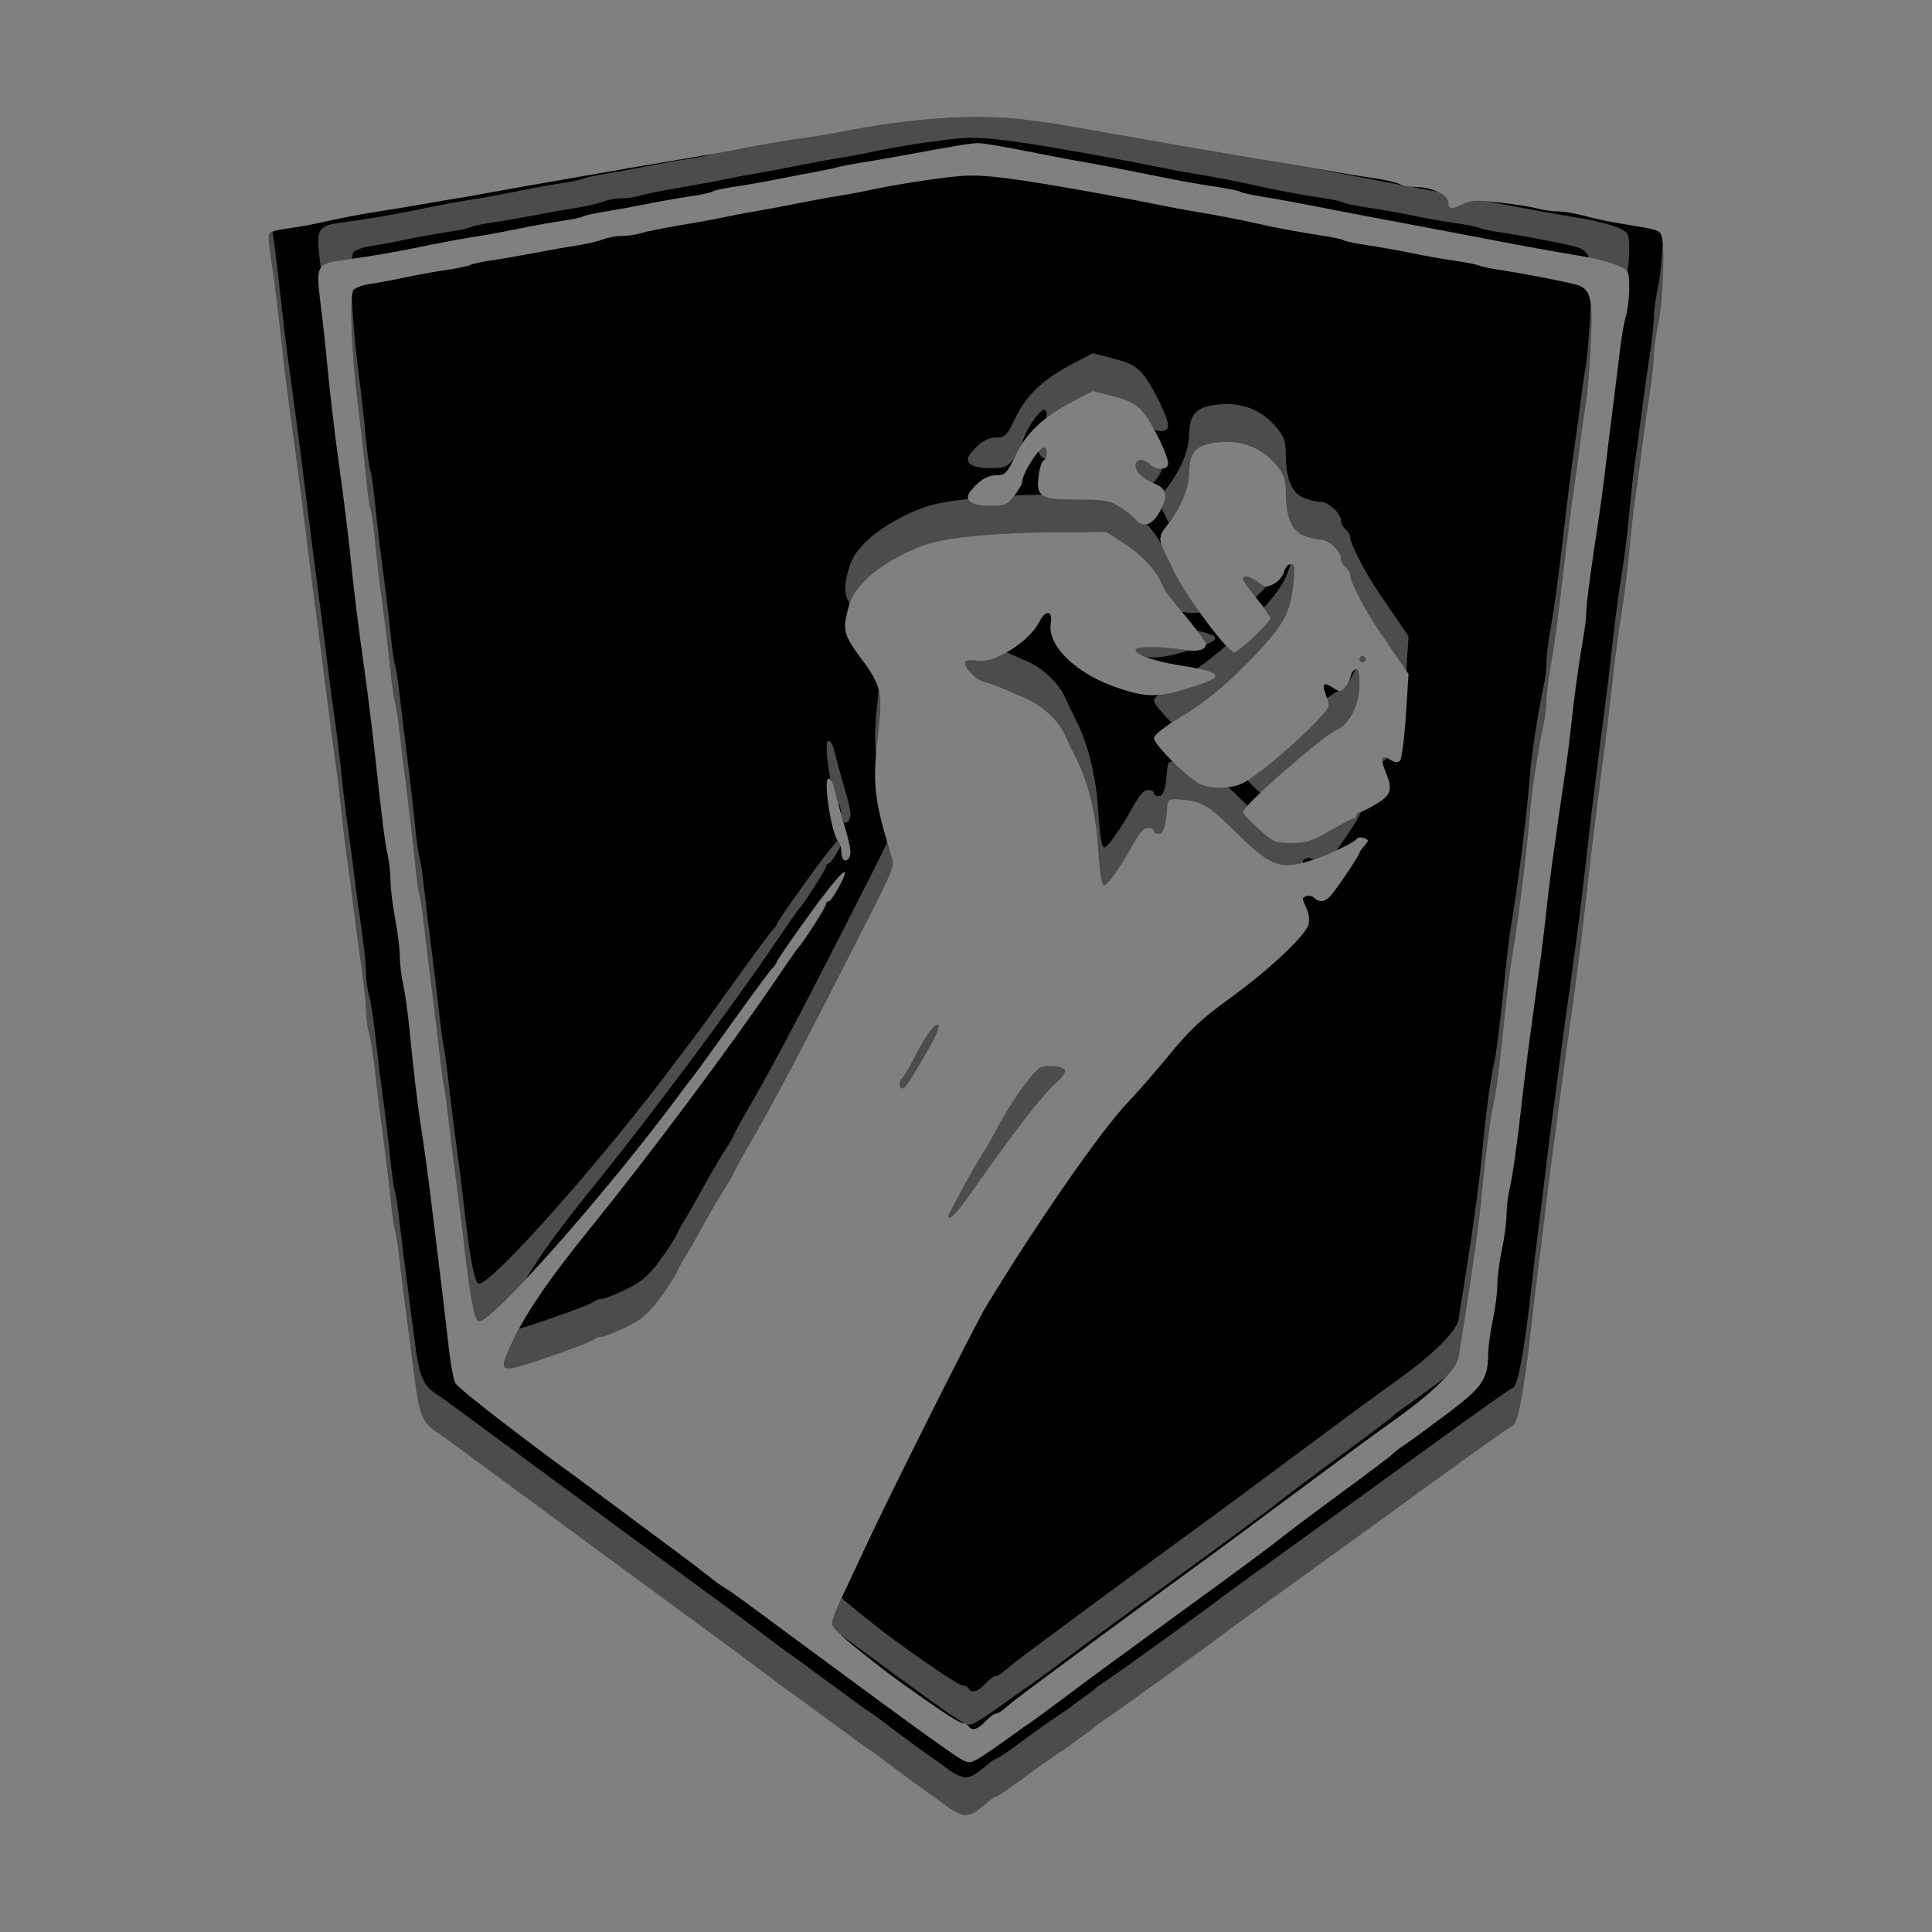 <?xml version="1.0" encoding="UTF-8" standalone="no"?>
<!-- Created with Inkscape (http://www.inkscape.org/) -->

<svg
   xmlns:dc="http://purl.org/dc/elements/1.1/"
   xmlns:cc="http://creativecommons.org/ns#"
   xmlns:rdf="http://www.w3.org/1999/02/22-rdf-syntax-ns#"
   xmlns:svg="http://www.w3.org/2000/svg"
   xmlns="http://www.w3.org/2000/svg"
   xmlns:sodipodi="http://sodipodi.sourceforge.net/DTD/sodipodi-0.dtd"
   xmlns:inkscape="http://www.inkscape.org/namespaces/inkscape"
   width="512"
   height="512"
   viewBox="0 0 512 512"
   id="svg2"
   version="1.1"
   inkscape:version="0.91 r13725"
   sodipodi:docname="steam_icon_222880.svg">
  <rect x="0" y="0" width="512" height="512" fill="#808080" stroke="none"/>
  <defs
     id="defs4" />
  <sodipodi:namedview
     id="base"
     pagecolor="#ffffff"
     bordercolor="#666666"
     borderopacity="1.0"
     inkscape:pageopacity="0.0"
     inkscape:pageshadow="2"
     inkscape:zoom="3.4414062"
     inkscape:cx="328.41596"
     inkscape:cy="319.89255"
     inkscape:document-units="px"
     inkscape:current-layer="layer1"
     showgrid="false"
     units="px"
     inkscape:window-width="3840"
     inkscape:window-height="2036"
     inkscape:window-x="0"
     inkscape:window-y="64"
     inkscape:window-maximized="1" />
  <g
     inkscape:label="Capa 1"
     inkscape:groupmode="layer"
     id="layer1"
     transform="translate(0,-540.362)">
    <path
       style="fill:#000000"
       d="m 251.654,1019.534 c -5.516,-4.071 -6.733,-4.727 -12.87,-9.328 l -7.574,-5.677 -1.633,-1.042 -2.583,-1.855 -4.867,-3.603 -4.469,-3.223 -4.875,-3.63 -4.875,-3.477 -4.16,-3.127 -8.532,-6.366 -33.623,-24.697 -35.196,-25.909 c -4.217,-3.104 -9.005,-6.688 -10.759,-7.805 -3.535,-2.252 -4.546,-4.7 -5.702,-13.813 -0.368,-2.905 -1.253,-9.669 -1.965,-15.032 -0.712,-5.363 -1.645,-12.858 -2.073,-16.657 -0.428,-3.799 -0.985,-7.455 -1.239,-8.125 -0.254,-0.67 -0.792,-4.51 -1.197,-8.532 -0.405,-4.022 -1.287,-11.335 -1.959,-16.251 -0.672,-4.916 -1.591,-12.363 -2.04,-16.549 -0.45,-4.186 -1.187,-8.94 -1.638,-10.563 -0.451,-1.623 -0.821,-4.414 -0.822,-6.202 -8.6e-4,-1.788 -0.537,-6.907 -1.192,-11.376 -0.654,-4.469 -1.563,-11.233 -2.019,-15.032 -0.456,-3.799 -1.226,-9.649 -1.71,-13.001 -0.484,-3.352 -1.191,-9.202 -1.57,-13.001 -0.38,-3.799 -1.086,-9.649 -1.569,-13.001 -0.484,-3.352 -1.264,-9.202 -1.734,-13.001 -0.93,-7.511 -2.598,-20.482 -4.441,-34.533 -0.645,-4.916 -1.564,-12.229 -2.043,-16.251 -0.816,-6.855 -1.954,-15.509 -4.061,-30.877 -0.85,-6.199 -1.585,-12.373 -3.193,-26.814 -0.398,-3.575 -1.145,-9.143 -1.659,-12.372 -0.515,-3.23 -0.734,-6.198 -0.488,-6.596 0.246,-0.398 2.367,-0.979 4.713,-1.29 2.346,-0.311 5.736,-0.891 7.534,-1.288 7.027,-1.553 12.41,-2.591 17.082,-3.292 2.681,-0.402 8.166,-1.311 12.188,-2.019 4.022,-0.708 8.41,-1.453 9.751,-1.656 1.341,-0.203 5.18,-0.884 8.532,-1.513 3.352,-0.629 9.568,-1.734 13.813,-2.455 4.246,-0.721 9.547,-1.644 11.782,-2.051 4.246,-0.773 13.34,-2.328 26.408,-4.515 4.246,-0.711 9.365,-1.614 11.376,-2.007 7.755,-1.517 13.593,-2.524 18.282,-3.155 2.681,-0.361 6.886,-1.054 9.344,-1.54 19.353,-3.829 36.461,-4.987 49.523,-3.351 6.903,0.865 8.732,1.158 21.981,3.522 3.799,0.678 8.186,1.447 9.751,1.71 1.564,0.263 5.769,0.993 9.344,1.623 11.671,2.056 21.852,3.778 26.408,4.465 2.458,0.371 7.76,1.274 11.782,2.007 4.022,0.733 9.827,1.689 12.899,2.125 3.072,0.436 6.248,1.147 7.056,1.579 0.809,0.433 2.729,0.787 4.268,0.787 4.149,0 8.684,2.127 8.684,4.074 0,1.924 0.919,2.021 4.012,0.422 1.894,-0.979 3.594,-1.048 9.507,-0.381 3.96,0.446 8.48,1.164 10.045,1.594 1.564,0.431 4.092,0.785 5.616,0.787 1.525,0.003 4.633,0.528 6.907,1.167 2.274,0.639 6.694,1.578 9.822,2.086 9.563,1.553 10.004,1.682 10.559,3.098 0.951,2.428 0.431,17.224 -0.816,23.201 -0.665,3.189 -1.204,7.077 -1.197,8.641 0.007,1.564 -0.529,6.318 -1.191,10.563 -0.662,4.246 -1.608,11.01 -2.102,15.032 -0.494,4.022 -1.239,9.541 -1.656,12.265 -0.416,2.724 -1.112,8.939 -1.547,13.813 -0.434,4.874 -1.366,12.335 -2.069,16.581 -0.704,4.246 -1.817,12.655 -2.474,18.688 -0.657,6.033 -1.501,13.163 -1.874,15.845 -0.642,4.605 -1.646,12.526 -3.348,26.408 -0.411,3.352 -1.324,11.213 -2.03,17.47 -1.24,10.994 -2.277,18.957 -4.815,36.971 -0.661,4.692 -1.599,11.64 -2.084,15.438 -0.485,3.799 -1.255,9.537 -1.711,12.751 -0.457,3.214 -1.175,8.882 -1.598,12.594 -0.422,3.712 -1.33,11.138 -2.017,16.5 -0.687,5.363 -1.568,12.676 -1.957,16.251 -1.808,16.595 -3.647,26.408 -4.95,26.408 -0.321,0 -10.226,7.015 -22.012,15.589 -11.786,8.574 -28.924,20.989 -38.086,27.588 -9.161,6.599 -17.04,12.327 -17.508,12.728 -1.471,1.26 -27.469,19.999 -30.026,21.643 -1.341,0.862 -2.85,1.957 -3.354,2.433 -0.504,0.477 -1.737,1.415 -2.74,2.085 -1.003,0.67 -2.252,1.585 -2.775,2.031 -0.523,0.447 -1.524,1.178 -2.224,1.625 -2.533,1.616 -6.081,4.111 -11.818,8.312 -3.216,2.355 -6.065,4.282 -6.332,4.282 -0.266,0 -0.925,0.372 -1.465,0.828 -4.037,3.405 -5.091,4.048 -6.636,4.048 -0.962,0 -2.864,-0.823 -4.226,-1.828 z m 7.293,-12.926 c 0.976,-0.518 4.354,-2.803 7.506,-5.078 3.152,-2.275 6.303,-4.503 7.001,-4.95 0.698,-0.447 4.152,-2.985 7.675,-5.64 3.523,-2.655 8.234,-6.158 10.469,-7.784 2.235,-1.626 7.536,-5.502 11.782,-8.614 4.246,-3.112 13.204,-9.645 19.907,-14.519 6.703,-4.874 13.834,-10.189 15.845,-11.811 2.011,-1.623 9.324,-7.109 16.251,-12.191 6.927,-5.083 13.103,-9.741 13.724,-10.352 0.621,-0.611 2.072,-1.725 3.224,-2.476 1.152,-0.751 6.097,-4.367 10.989,-8.034 9.572,-7.177 11.012,-9.269 11.067,-16.083 0.015,-1.788 0.568,-5.81 1.231,-8.938 0.663,-3.128 1.205,-7.333 1.205,-9.345 0,-2.011 0.542,-6.216 1.205,-9.345 0.663,-3.128 1.211,-7.29 1.219,-9.25 0.008,-1.959 0.354,-4.884 0.77,-6.5 0.73,-2.837 2.118,-12.696 3.332,-23.658 0.617,-5.575 2.003,-16.367 3.235,-25.189 1.733,-12.415 2.635,-19.469 3.222,-25.189 0.344,-3.352 1.06,-9.202 1.593,-13.001 0.532,-3.799 1.302,-9.283 1.709,-12.188 0.408,-2.905 1.158,-8.024 1.668,-11.376 0.51,-3.352 1.21,-8.836 1.557,-12.188 0.732,-7.075 2.123,-17.153 3.259,-23.613 0.437,-2.485 0.795,-5.543 0.795,-6.796 0,-2.112 1.251,-11.512 3.361,-25.251 0.48,-3.128 1.189,-8.43 1.574,-11.782 0.385,-3.352 1.284,-10.665 1.998,-16.251 0.713,-5.586 1.616,-12.899 2.006,-16.251 0.39,-3.352 1.098,-7.371 1.573,-8.933 0.475,-1.561 0.864,-4.885 0.864,-7.386 0,-4.163 -0.189,-4.636 -2.234,-5.603 -2.249,-1.063 -6.656,-2.224 -11.172,-2.942 -4.686,-0.746 -16.301,-2.843 -22.345,-4.035 -3.352,-0.661 -7.922,-1.537 -10.157,-1.947 -2.234,-0.41 -7.171,-1.337 -10.969,-2.06 -3.799,-0.723 -9.649,-1.831 -13.001,-2.463 -3.352,-0.631 -7.191,-1.365 -8.532,-1.63 -7.816,-1.546 -15.199,-2.912 -19.269,-3.565 -2.554,-0.41 -4.998,-0.964 -5.433,-1.233 -0.434,-0.268 -3.281,-0.85 -6.326,-1.292 -3.045,-0.442 -8.096,-1.315 -11.225,-1.94 -15.813,-3.156 -19.83,-3.935 -23.564,-4.566 -2.234,-0.378 -6.988,-1.269 -10.563,-1.98 -11.096,-2.207 -16.188,-3.088 -17.876,-3.093 -1.632,-0.004 -6.623,0.812 -18.688,3.057 -3.575,0.665 -8.877,1.588 -11.782,2.051 -2.905,0.463 -5.886,1.029 -6.625,1.259 -0.739,0.23 -3.298,0.773 -5.688,1.206 -2.389,0.433 -7.087,1.338 -10.439,2.011 -3.352,0.672 -8.351,1.545 -11.11,1.939 -2.759,0.394 -5.438,0.977 -5.953,1.296 -0.516,0.319 -3.195,0.902 -5.953,1.296 -2.759,0.394 -7.758,1.27 -11.11,1.947 -3.352,0.677 -8.422,1.599 -11.266,2.051 -2.845,0.451 -5.532,1.043 -5.972,1.315 -0.44,0.272 -2.866,0.784 -5.391,1.138 -2.525,0.354 -7.516,1.252 -11.091,1.997 -3.575,0.744 -8.329,1.633 -10.563,1.973 -4.707,0.718 -12.986,2.257 -18.369,3.414 -4.194,0.902 -11.973,2.198 -18.414,3.068 -6.589,0.891 -6.992,1.633 -5.826,10.733 0.538,4.198 1.249,10.557 1.58,14.133 0.752,8.115 2.246,21.087 3.228,28.033 1.292,9.14 2.701,20.493 3.327,26.814 0.68,6.867 2.065,18.114 3.201,26.001 0.929,6.45 2.484,18.871 3.256,26.001 1.789,16.534 2.57,22.704 3.269,25.81 0.428,1.906 0.779,5.073 0.779,7.038 0,1.965 0.548,6.439 1.219,9.942 0.67,3.503 1.228,8.014 1.239,10.025 0.011,2.011 0.401,5.302 0.866,7.313 0.466,2.011 1.175,6.947 1.576,10.969 1.228,12.308 2.337,21.704 3.163,26.814 0.781,4.83 2.037,14.211 3.372,25.189 0.381,3.128 1.27,10.441 1.976,16.251 0.706,5.81 1.633,13.671 2.06,17.47 0.427,3.799 1.159,7.821 1.626,8.938 0.706,1.687 23.375,18.668 28.561,22.444 l 3.347,2.438 31.03,23.085 6.45,5.016 2.176,1.458 1.675,1.064 c 2.178,1.383 46.221,34.281 57.139,41.791 5.514,3.792 5.551,3.804 7.976,2.519 z m -2.288,-8.809 c -0.276,-0.447 -0.998,-0.812 -1.604,-0.812 -1.551,0 -18.415,-12.172 -21.147,-14.328 l -4.239,-3.345 c -5.436,-4.29 -9.168,-7.384 -9.168,-8.827 0,-0.749 1.28,-4.051 2.844,-7.338 1.564,-3.287 4.153,-8.81 5.753,-12.273 6.231,-13.488 29.249,-59.39 32.291,-64.394 13.508,-22.221 30.528,-46.722 37.484,-53.96 2.538,-2.64 7.582,-8.431 11.21,-12.868 5.175,-6.329 8.533,-9.464 15.588,-14.554 10.578,-7.631 20.362,-16.808 21.114,-19.805 0.32,-1.274 0.05,-3.092 -0.674,-4.544 -1.073,-2.15 -1.07,-2.473 0.024,-2.893 0.677,-0.26 1.646,-0.059 2.152,0.448 1.452,1.452 3.075,1.086 4.775,-1.075 2.311,-2.938 7.196,-10.282 7.196,-10.819 0,-0.255 0.598,-1.125 1.329,-1.933 1.233,-1.363 1.227,-1.508 -0.082,-2.011 -0.776,-0.298 -1.649,-0.209 -1.939,0.197 -0.937,1.313 -10.128,5.392 -14.372,6.378 -6.532,1.518 -9.021,0.367 -17.702,-8.184 -7.584,-7.471 -9.047,-8.288 -15.581,-8.699 -2.237,-0.141 -2.456,0.081 -2.657,2.69 -0.365,4.738 -0.971,6.5 -2.234,6.5 -0.662,0 -1.203,-0.366 -1.203,-0.813 0,-0.447 -0.643,-0.813 -1.43,-0.813 -1.327,0 -2.349,1.164 -4.637,5.282 -3.154,5.678 -6.439,10.187 -7.23,9.925 -0.574,-0.19 -1.134,-3.863 -1.479,-9.698 -0.537,-9.075 -2.731,-17.954 -5.981,-24.197 -0.582,-1.117 -1.865,-3.801 -2.853,-5.964 -1.763,-3.862 -6.063,-7.822 -10.518,-9.687 -1.117,-0.468 -3.494,-1.504 -5.282,-2.303 -1.788,-0.799 -4.261,-1.697 -5.498,-1.997 -2.447,-0.594 -5.737,-4.151 -4.977,-5.381 0.26,-0.421 1.508,-0.537 2.774,-0.259 4.426,0.972 13.869,-4.804 16.652,-10.187 1.748,-3.381 3.672,-3.219 3.107,0.262 -0.988,6.091 6.891,13.58 18.195,17.296 7.648,2.514 10.854,2.413 20.124,-0.632 8.102,-2.661 7.216,-3.705 -4.753,-5.604 -6.145,-0.975 -11.092,-2.756 -11.092,-3.994 0,-0.958 6.921,-0.973 12.594,-0.028 3.856,0.643 6.094,0.051 6.094,-1.612 0,-0.352 -2.197,-3.323 -4.882,-6.604 -6.164,-7.53 -5.928,-7.206 -7.008,-9.643 -1.532,-3.456 -5.3,-7.39 -10.02,-10.46 l -4.497,-2.925 -14.602,0.111 c -14.113,0.107 -26.217,1.198 -32.119,2.895 -5.87,1.687 -13.241,5.844 -16.961,9.564 -3.052,3.052 -4.075,4.797 -4.949,8.437 -1.273,5.305 -0.952,6.37 3.905,12.945 4.922,6.665 5.413,8.756 4.319,18.383 -1.649,14.498 -1.342,17.659 3.2,32.981 1.124,3.793 2.272,1.051 -12.925,30.877 -11.717,22.996 -18,34.828 -24.263,45.698 -2.38,4.13 -4.327,7.688 -4.327,7.907 0,0.219 -1.228,2.324 -2.728,4.679 -1.5,2.355 -4.116,6.841 -5.813,9.969 -1.697,3.128 -3.686,6.602 -4.421,7.719 -0.735,1.117 -1.732,2.945 -2.214,4.063 -0.483,1.117 -2.531,4.269 -4.552,7.003 -2.933,3.969 -4.728,5.485 -8.898,7.516 -2.873,1.399 -5.761,2.544 -6.418,2.544 -0.657,0 -1.543,0.306 -1.967,0.68 -0.425,0.374 -3.88,1.777 -7.679,3.117 -17.478,6.166 -17.824,6.156 -14.959,-0.424 3.635,-8.349 9.794,-17.56 21,-31.406 16.447,-20.322 37.893,-49.026 50.082,-67.035 2.874,-4.246 5.422,-7.902 5.662,-8.125 1.143,-1.062 7.282,-10.643 7.282,-11.366 0,-0.452 0.327,-0.822 0.727,-0.822 0.4,0 1.677,-1.816 2.837,-4.035 3.766,-7.202 0.151,-3.688 -8.409,8.174 -4.486,6.216 -8.156,11.545 -8.156,11.842 0,0.297 -0.568,1.119 -1.261,1.827 -0.694,0.708 -5.31,6.954 -10.259,13.881 -4.949,6.927 -9.774,13.588 -10.724,14.802 -0.95,1.214 -2.754,3.591 -4.011,5.282 -19.22,25.86 -49.024,59.545 -52.686,59.545 -1.157,0 -2.494,-7.016 -4.026,-21.126 -0.364,-3.352 -1.215,-10.116 -1.891,-15.032 -0.676,-4.916 -1.608,-12.412 -2.071,-16.657 -0.463,-4.246 -1.054,-8.633 -1.314,-9.751 -0.26,-1.117 -0.808,-5.139 -1.218,-8.938 -0.409,-3.799 -1.29,-11.112 -1.957,-16.251 -0.667,-5.139 -1.574,-12.635 -2.017,-16.657 -0.442,-4.022 -1.014,-7.86 -1.27,-8.53 -0.256,-0.669 -0.808,-4.691 -1.226,-8.938 -0.418,-4.247 -1.32,-12.109 -2.005,-17.472 -0.685,-5.363 -1.6,-12.858 -2.033,-16.657 -0.433,-3.799 -0.995,-7.455 -1.249,-8.125 -0.253,-0.67 -0.792,-4.51 -1.197,-8.532 -0.405,-4.022 -1.289,-11.335 -1.964,-16.251 -0.675,-4.916 -1.603,-12.727 -2.061,-17.359 -0.458,-4.631 -1.033,-8.744 -1.277,-9.138 -0.244,-0.395 -0.795,-4.467 -1.224,-9.049 -0.429,-4.582 -1.346,-12.719 -2.038,-18.082 -1.746,-13.542 -2.376,-29.401 -1.223,-30.791 0.5,-0.603 2.458,-1.317 4.35,-1.588 1.892,-0.27 6.183,-1.068 9.534,-1.772 3.352,-0.704 8.394,-1.614 11.206,-2.023 2.811,-0.408 5.49,-0.977 5.953,-1.263 0.463,-0.286 3.099,-0.849 5.858,-1.25 2.759,-0.401 7.941,-1.296 11.516,-1.988 3.575,-0.692 8.511,-1.566 10.969,-1.941 2.458,-0.375 5.498,-1.087 6.756,-1.581 1.258,-0.494 3.489,-0.899 4.957,-0.899 1.468,0 3.73,-0.334 5.025,-0.741 1.296,-0.408 6.012,-1.354 10.481,-2.103 4.469,-0.749 9.771,-1.725 11.782,-2.168 2.011,-0.443 5.485,-1.101 7.719,-1.462 2.235,-0.361 7.171,-1.282 10.969,-2.047 3.799,-0.765 8.845,-1.691 11.214,-2.058 2.369,-0.367 6.025,-1.044 8.125,-1.504 6.676,-1.464 18.252,-3.279 24.132,-3.783 6.409,-0.55 13.973,0.403 38.596,4.859 3.799,0.688 9.649,1.815 13.001,2.506 3.352,0.691 7.922,1.548 10.157,1.906 5.205,0.833 13.817,2.49 17.47,3.362 3.841,0.917 11.596,2.349 17.185,3.173 2.525,0.373 4.97,0.911 5.433,1.198 0.463,0.286 3.333,0.882 6.378,1.325 3.045,0.442 8.279,1.373 11.631,2.069 3.352,0.695 8.471,1.602 11.376,2.016 2.905,0.413 5.83,0.993 6.5,1.287 0.67,0.295 3.047,0.802 5.282,1.126 5.527,0.803 17.328,3.061 20.314,3.887 4.037,1.117 4.588,3.248 4.028,15.593 -0.273,6.033 -0.863,13.163 -1.31,15.845 -0.447,2.681 -1.103,7.252 -1.456,10.157 -0.354,2.905 -1.071,8.207 -1.594,11.782 -0.991,6.773 -1.563,11.346 -3.709,29.658 -0.707,6.033 -1.824,13.943 -2.482,17.577 -0.658,3.634 -1.196,7.925 -1.196,9.536 0,1.611 -0.345,4.488 -0.767,6.393 -1.369,6.184 -3.301,18.782 -3.645,23.779 -0.491,7.123 -2.611,24.773 -4.099,34.127 -1.529,9.617 -1.599,10.171 -3.298,26.408 -0.725,6.927 -1.649,13.874 -2.052,15.438 -0.846,3.277 -2.352,14.534 -3.206,23.97 -0.775,8.565 -2.866,23.316 -6.239,44.019 -0.509,3.126 -6.671,9.253 -16.101,16.013 -7.996,5.731 -11.452,8.275 -32.138,23.66 -9.013,6.703 -17.41,12.919 -18.659,13.813 -7.832,5.605 -48.022,35.255 -50.365,37.157 -1.564,1.27 -3.286,2.661 -3.825,3.093 -0.54,0.431 -1.299,0.784 -1.687,0.784 -0.388,0 -1.564,0.914 -2.614,2.031 -2.007,2.136 -3.629,2.579 -4.469,1.219 z m -31.283,-231.673 c 0,-0.895 -0.57,-3.525 -1.267,-5.843 -0.697,-2.318 -1.598,-5.495 -2.003,-7.059 -0.405,-1.564 -0.956,-3.667 -1.225,-4.672 -0.269,-1.006 -0.866,-1.828 -1.326,-1.828 -1.485,0 0.82,14.825 2.578,16.583 0.443,0.443 0.805,1.585 0.805,2.539 0,0.953 0.234,1.967 0.52,2.253 0.857,0.857 1.918,-0.234 1.918,-1.972 z m 127.063,-5.589 c 3.059,-1.788 5.887,-3.25 6.284,-3.25 0.397,0 0.722,-0.366 0.722,-0.813 0,-0.447 0.351,-0.813 0.779,-0.813 0.429,0 2.44,-1.003 4.469,-2.229 4.106,-2.48 4.476,-3.815 2.423,-8.729 -1.459,-3.492 -1.002,-4.46 1.399,-2.961 1.133,0.708 1.952,0.783 2.504,0.232 0.451,-0.451 1.145,-5.813 1.542,-11.915 l 0.722,-11.095 -2.601,-3.793 c -1.43,-2.086 -3.852,-5.621 -5.381,-7.856 -3.333,-4.871 -7.482,-12.913 -7.482,-14.503 0,-0.628 -0.548,-1.598 -1.219,-2.154 -0.67,-0.556 -1.219,-1.583 -1.219,-2.282 0,-1.968 -3.318,-5.031 -5.449,-5.031 -1.054,0 -3.111,-0.499 -4.572,-1.11 -3.086,-1.289 -4.604,-5.114 -4.604,-11.597 0,-3.23 -0.462,-4.547 -2.437,-6.942 -3.696,-4.484 -8.768,-6.619 -14.704,-6.189 -6.496,0.47 -8.385,2.287 -8.49,8.168 -0.075,4.236 -2.305,9.426 -6.148,14.312 -1.823,2.318 -1.91,3.592 -0.441,6.484 0.602,1.186 1.779,3.619 2.614,5.407 2.779,5.947 13.55,20.499 15.819,21.373 0.823,0.317 9.723,-7.939 9.723,-9.019 0,-0.448 -1.645,-2.812 -3.656,-5.255 -2.011,-2.443 -3.656,-4.765 -3.656,-5.161 0,-1.186 1.902,-0.783 4.033,0.855 1.778,1.366 2.244,1.413 4.171,0.417 1.193,-0.617 2.402,-2.049 2.686,-3.181 0.284,-1.133 1.077,-2.06 1.761,-2.06 1.039,0 1.158,0.835 0.725,5.078 -0.788,7.722 -2.419,10.796 -10.021,18.892 -6.868,7.314 -13.025,12.437 -20.029,16.667 -4.346,2.625 -6.889,4.676 -6.889,5.554 0,1.483 7.861,9.489 11.55,11.764 2.871,1.77 9.039,1.743 12.294,-0.055 6.071,-3.352 22.47,-18.281 22.47,-20.455 0,-0.426 -0.376,-1.764 -0.835,-2.972 -1.075,-2.827 -0.514,-3.323 1.939,-1.715 1.808,1.185 2.066,1.177 3.192,-0.093 0.674,-0.76 1.354,-2.083 1.512,-2.94 0.158,-0.857 0.744,-1.71 1.303,-1.896 0.732,-0.244 1.016,0.934 1.016,4.215 0,5.115 -2.712,10.521 -5.921,11.802 -3.485,1.392 -24.956,20.174 -24.956,21.831 0,0.44 1.868,2.48 4.151,4.533 3.899,3.505 4.43,3.732 8.748,3.732 3.895,0 5.447,-0.497 10.159,-3.25 z m 7.819,-45.502 c 0,-0.447 0.366,-0.813 0.813,-0.813 0.447,0 0.813,0.366 0.813,0.813 0,0.447 -0.366,0.813 -0.813,0.813 -0.447,0 -0.813,-0.366 -0.813,-0.813 z m -52.793,-39.283 c 2.147,-4.048 1.797,-5.824 -1.421,-7.196 -3.278,-1.398 -5.101,-3.127 -5.101,-4.837 0,-1.808 2.089,-1.964 3.773,-0.28 1.503,1.503 4.261,1.59 4.813,0.152 0.553,-1.441 -3.963,-10.935 -6.748,-14.187 -1.716,-2.003 -3.532,-2.951 -7.714,-4.025 l -5.47,-1.405 -5.389,2.826 c -7.782,4.08 -12.269,8.332 -15.142,14.347 -2.231,4.67 -2.684,5.138 -4.991,5.163 -2.464,0.026 -4.609,1.347 -6.903,4.25 -1.86,2.353 0.175,3.848 5.236,3.848 3.953,0 4.508,-0.235 6.401,-2.717 1.14,-1.495 2.073,-3.084 2.073,-3.532 0,-2.278 4.373,-9.189 5.814,-9.189 0.964,0 0.861,3.056 -0.115,3.386 -0.441,0.149 -1.03,1.941 -1.309,3.982 -0.78,5.704 0.406,6.445 10.31,6.445 7.099,0 8.454,0.234 11.126,1.921 1.674,1.056 3.539,2.519 4.146,3.25 2.051,2.472 4.582,1.629 6.614,-2.202 z m -56.088,186.778 c 0,-0.336 2.193,-4.465 6.268,-11.8 0.621,-1.117 2.036,-3.494 3.146,-5.282 1.11,-1.788 2.575,-4.347 3.257,-5.688 3.47,-6.824 9.927,-15.84 11.855,-16.554 2.214,-0.819 6.35,-0.15 6.35,1.027 0,0.52 -1.006,1.85 -2.235,2.955 -4.066,3.656 -10.851,12.426 -23.082,29.839 -3.537,5.036 -5.56,7.038 -5.56,5.503 z m -13.001,-34.89 c 0,-0.633 0.274,-1.273 0.609,-1.422 0.335,-0.149 1.83,-2.648 3.321,-5.552 3.025,-5.892 5.609,-9.42 6.353,-8.676 0.449,0.449 -0.736,3.188 -3.233,7.474 -4.391,7.536 -5.595,9.328 -6.272,9.328 -0.428,0 -0.778,-0.518 -0.778,-1.151 z"
       id="path4714"
       inkscape:connector-curvature="0"
       sodipodi:nodetypes="csccccccccccssssscsssscssssssssssssssssssssssssssssssscssssscsssscssssssssssssssssssscccccsssscccccsssssssssssscsssssssssssssssssssssssscsssscsssssscsssssssssssssssssscssssssssccccssccssssssssssssscsssccssssssssssssssscsssssssssssscsssssssssssssssssssssssssssssssssssssssssssscssssssssssssssssssssssssssssscsssssssssssssssssssssssccsccssssssssscsssssssscsssssssssscssssssssssssssssssssssssssssccsssssssssssscsssssssssssssssssssssssscscsss" />
    <path
       style="fill:#ffffff;fill-opacity:1;opacity:0.3"
       d="M 258.273 31.002 C 247.676 31.069 235.432 32.44 222.127 35.072 C 219.669 35.559 215.463 36.253 212.781 36.613 C 208.092 37.244 202.255 38.251 194.5 39.768 C 193.336 39.995 191.095 40.397 188.619 40.83 C 187.886 41.158 185.443 41.686 182.859 42.055 C 180.101 42.449 175.1 43.325 171.748 44.002 C 168.396 44.679 163.327 45.601 160.482 46.053 C 157.638 46.504 154.95 47.095 154.51 47.367 C 154.07 47.639 151.644 48.15 149.119 48.504 C 146.594 48.858 141.603 49.757 138.027 50.502 C 134.452 51.246 129.699 52.134 127.465 52.475 C 122.758 53.193 114.479 54.732 109.096 55.889 C 104.901 56.79 97.123 58.086 90.682 58.957 C 84.092 59.848 83.69 60.591 84.855 69.691 C 84.905 70.074 84.962 70.608 85.014 71.023 C 85.853 69.776 87.573 69.377 90.682 68.957 C 91.511 68.845 92.397 68.712 93.26 68.588 C 93.356 67.694 93.489 67.068 93.674 66.846 C 94.174 66.243 96.131 65.528 98.023 65.258 C 99.916 64.987 104.205 64.19 107.557 63.486 C 110.908 62.782 115.952 61.871 118.764 61.463 C 121.575 61.054 124.254 60.487 124.717 60.201 C 125.18 59.915 127.815 59.352 130.574 58.951 C 133.333 58.55 138.515 57.655 142.09 56.963 C 145.665 56.27 150.603 55.397 153.061 55.021 C 155.518 54.646 158.558 53.934 159.816 53.439 C 161.074 52.945 163.305 52.541 164.773 52.541 C 166.242 52.541 168.503 52.207 169.799 51.799 C 171.094 51.391 175.81 50.444 180.279 49.695 C 184.748 48.946 190.051 47.971 192.062 47.527 C 194.074 47.084 197.547 46.427 199.781 46.066 C 202.016 45.706 206.951 44.785 210.75 44.02 C 214.549 43.254 219.596 42.328 221.965 41.961 C 224.334 41.594 227.99 40.918 230.09 40.457 C 236.765 38.993 248.341 37.178 254.221 36.674 C 260.629 36.124 268.194 37.076 292.816 41.533 C 296.615 42.221 302.467 43.348 305.818 44.039 C 309.17 44.73 313.74 45.588 315.975 45.945 C 321.18 46.778 329.792 48.435 333.445 49.307 C 337.287 50.223 345.039 51.654 350.629 52.479 C 353.154 52.851 355.6 53.392 356.062 53.678 C 356.525 53.964 359.396 54.56 362.441 55.002 C 365.487 55.444 370.721 56.375 374.072 57.07 C 377.424 57.766 382.542 58.673 385.447 59.086 C 388.352 59.499 391.277 60.078 391.947 60.373 C 392.618 60.668 394.994 61.175 397.229 61.5 C 402.755 62.303 414.558 64.561 417.543 65.387 C 419.319 65.878 420.42 66.568 421.049 68.236 C 424.551 68.935 427.733 69.835 429.527 70.684 C 430.413 71.102 430.937 71.444 431.262 72.018 C 431.555 70.325 431.762 68.098 431.762 66.287 C 431.762 62.124 431.573 61.651 429.527 60.684 C 427.279 59.621 422.872 58.459 418.355 57.74 C 413.669 56.995 402.053 54.897 396.01 53.705 C 395.385 53.582 394.802 53.476 394.115 53.342 C 390.756 53.076 389.317 53.268 387.834 54.035 C 384.741 55.635 383.822 55.538 383.822 53.613 C 383.822 52.644 382.696 51.631 381.055 50.857 C 378.881 50.45 377.021 50.106 374.885 49.699 C 374.361 49.6 373.682 49.471 373.092 49.359 C 372.827 49.318 372.584 49.27 372.34 49.217 C 368.779 48.541 364.579 47.744 361.883 47.236 C 358.531 46.605 354.692 45.873 353.352 45.607 C 350.502 45.044 347.896 44.553 345.301 44.062 C 342.832 43.638 340.526 43.251 339.133 43.041 C 334.578 42.354 324.395 40.632 312.725 38.576 C 309.149 37.946 304.945 37.216 303.381 36.953 C 301.817 36.691 297.428 35.922 293.629 35.244 C 280.38 32.88 278.552 32.587 271.648 31.723 C 267.567 31.211 263.091 30.971 258.273 31.002 z M 72.234 61.395 C 71.771 61.557 71.407 61.716 71.322 61.854 C 71.076 62.252 71.296 65.222 71.811 68.451 C 72.325 71.681 73.071 77.247 73.469 80.822 C 75.076 95.263 75.812 101.437 76.662 107.637 C 78.769 123.005 79.906 131.659 80.723 138.514 C 81.202 142.536 82.121 149.848 82.766 154.764 C 84.608 168.814 86.277 181.786 87.207 189.297 C 87.677 193.096 88.458 198.947 88.941 202.299 C 89.425 205.651 90.13 211.5 90.51 215.299 C 90.889 219.097 91.596 224.947 92.08 228.299 C 92.564 231.651 93.335 237.502 93.791 241.301 C 94.247 245.099 95.156 251.863 95.811 256.332 C 96.465 260.801 97.001 265.919 97.002 267.707 C 97.003 269.495 97.373 272.287 97.824 273.91 C 98.275 275.534 99.011 280.286 99.461 284.473 C 99.911 288.659 100.83 296.106 101.502 301.021 C 102.174 305.937 103.056 313.251 103.461 317.273 C 103.866 321.296 104.405 325.134 104.658 325.805 C 104.912 326.475 105.469 330.131 105.896 333.93 C 106.324 337.728 107.256 345.225 107.969 350.588 C 108.681 355.951 109.567 362.714 109.936 365.619 C 111.091 374.732 112.101 377.18 115.637 379.432 C 117.391 380.549 122.18 384.132 126.396 387.236 L 161.592 413.146 L 195.215 437.842 L 203.746 444.209 L 207.906 447.336 L 212.781 450.812 L 217.656 454.443 L 222.127 457.666 L 226.992 461.27 L 229.576 463.125 L 231.209 464.166 L 238.783 469.844 C 244.921 474.445 246.138 475.101 251.654 479.172 C 253.017 480.177 254.919 481 255.881 481 C 257.425 481 258.478 480.358 262.516 476.953 C 263.055 476.498 263.714 476.125 263.98 476.125 C 264.247 476.125 267.096 474.199 270.312 471.844 C 276.05 467.642 279.598 465.147 282.131 463.531 C 282.831 463.084 283.833 462.353 284.355 461.906 C 284.878 461.459 286.126 460.543 287.129 459.873 C 288.132 459.203 289.365 458.266 289.869 457.789 C 290.373 457.312 291.882 456.217 293.223 455.355 C 295.78 453.712 321.779 434.973 323.25 433.713 C 323.718 433.312 331.596 427.584 340.758 420.984 C 349.919 414.385 367.058 401.971 378.844 393.396 C 390.63 384.822 400.535 377.807 400.855 377.807 C 402.158 377.807 403.997 367.996 405.805 351.4 C 406.194 347.825 407.075 340.511 407.762 335.148 C 408.449 329.786 409.355 322.361 409.777 318.648 C 410.199 314.936 410.918 309.269 411.375 306.055 C 411.832 302.84 412.603 297.101 413.088 293.303 C 413.573 289.504 414.509 282.558 415.17 277.865 C 417.708 259.852 418.747 251.888 419.986 240.895 C 420.692 234.638 421.605 226.776 422.016 223.424 C 423.718 209.543 424.722 201.62 425.363 197.016 C 425.737 194.334 426.581 187.205 427.238 181.172 C 427.895 175.139 429.009 166.728 429.713 162.482 C 430.416 158.237 431.347 150.776 431.781 145.902 C 432.216 141.029 432.912 134.813 433.328 132.09 C 433.744 129.366 434.49 123.846 434.984 119.824 C 435.479 115.802 436.424 109.038 437.086 104.793 C 437.748 100.547 438.282 95.795 438.275 94.23 C 438.269 92.666 438.807 88.776 439.473 85.588 C 440.524 80.549 441.047 69.32 440.619 64.439 C 440.414 68.662 440.019 72.969 439.473 75.588 C 438.807 78.776 438.269 82.666 438.275 84.23 C 438.282 85.795 437.748 90.547 437.086 94.793 C 436.424 99.038 435.479 105.802 434.984 109.824 C 434.49 113.846 433.744 119.366 433.328 122.09 C 432.912 124.813 432.216 131.029 431.781 135.902 C 431.347 140.776 430.416 148.237 429.713 152.482 C 429.009 156.728 427.895 165.139 427.238 171.172 C 426.581 177.205 425.737 184.334 425.363 187.016 C 424.722 191.62 423.718 199.543 422.016 213.424 C 421.605 216.776 420.692 224.638 419.986 230.895 C 418.747 241.888 417.708 249.852 415.17 267.865 C 414.509 272.558 413.573 279.504 413.088 283.303 C 412.603 287.101 411.832 292.84 411.375 296.055 C 410.918 299.269 410.199 304.936 409.777 308.648 C 409.355 312.361 408.449 319.786 407.762 325.148 C 407.075 330.511 406.194 337.825 405.805 341.4 C 403.997 357.996 402.158 367.807 400.855 367.807 C 400.535 367.807 390.63 374.822 378.844 383.396 C 367.058 391.971 349.919 404.385 340.758 410.984 C 331.596 417.584 323.718 423.312 323.25 423.713 C 321.779 424.973 295.78 443.712 293.223 445.355 C 291.882 446.217 290.373 447.312 289.869 447.789 C 289.365 448.266 288.132 449.203 287.129 449.873 C 286.126 450.543 284.878 451.459 284.355 451.906 C 283.833 452.353 282.831 453.084 282.131 453.531 C 279.598 455.147 276.05 457.642 270.312 461.844 C 267.096 464.199 264.247 466.125 263.98 466.125 C 263.714 466.125 263.055 466.498 262.516 466.953 C 258.478 470.358 257.425 471 255.881 471 C 254.919 471 253.017 470.177 251.654 469.172 C 246.138 465.101 244.921 464.445 238.783 459.844 L 231.209 454.166 L 229.576 453.125 L 226.992 451.27 L 222.127 447.666 L 217.656 444.443 L 212.781 440.812 L 207.906 437.336 L 203.746 434.209 L 195.215 427.842 L 161.592 403.146 L 126.396 377.236 C 122.18 374.132 117.391 370.549 115.637 369.432 C 112.101 367.18 111.091 364.732 109.936 355.619 C 109.567 352.714 108.681 345.951 107.969 340.588 C 107.256 335.225 106.324 327.728 105.896 323.93 C 105.469 320.131 104.912 316.475 104.658 315.805 C 104.405 315.134 103.866 311.296 103.461 307.273 C 103.056 303.251 102.174 295.937 101.502 291.021 C 100.83 286.106 99.911 278.659 99.461 274.473 C 99.011 270.286 98.275 265.534 97.824 263.91 C 97.373 262.287 97.003 259.495 97.002 257.707 C 97.001 255.919 96.465 250.801 95.811 246.332 C 95.156 241.863 94.247 235.099 93.791 231.301 C 93.335 227.502 92.564 221.651 92.08 218.299 C 91.596 214.947 90.889 209.097 90.51 205.299 C 90.13 201.5 89.425 195.651 88.941 192.299 C 88.458 188.947 87.677 183.096 87.207 179.297 C 86.277 171.786 84.608 158.814 82.766 144.764 C 82.121 139.848 81.202 132.536 80.723 128.514 C 79.906 121.659 78.769 113.005 76.662 97.637 C 75.812 91.437 75.076 85.263 73.469 70.822 C 73.167 68.116 72.683 64.506 72.234 61.395 z M 93.248 78.68 C 92.763 83.452 93.439 96.336 94.896 107.637 C 95.588 113 96.504 121.137 96.934 125.719 C 97.363 130.301 97.914 134.373 98.158 134.768 C 98.402 135.162 98.977 139.275 99.436 143.906 C 99.894 148.538 100.821 156.348 101.496 161.264 C 102.171 166.18 103.056 173.494 103.461 177.516 C 103.866 181.538 104.405 185.377 104.658 186.047 C 104.912 186.717 105.473 190.373 105.906 194.172 C 106.34 197.971 107.255 205.467 107.939 210.83 C 108.624 216.193 109.528 224.054 109.945 228.301 C 110.363 232.547 110.913 236.571 111.17 237.24 C 111.426 237.909 111.999 241.747 112.441 245.77 C 112.884 249.792 113.79 257.286 114.457 262.426 C 115.124 267.565 116.005 274.879 116.414 278.678 C 116.823 282.476 117.373 286.498 117.633 287.615 C 117.893 288.732 118.485 293.12 118.947 297.365 C 119.41 301.611 120.341 309.108 121.018 314.023 C 121.694 318.939 122.544 325.703 122.908 329.055 C 124.441 343.164 125.779 350.18 126.936 350.18 C 128.252 350.18 132.977 345.782 139.348 339 C 143.087 332.729 148.306 325.532 155.85 316.211 C 172.297 295.889 193.743 267.184 205.932 249.176 C 208.805 244.93 211.353 241.274 211.594 241.051 C 212.737 239.989 218.875 230.407 218.875 229.684 C 218.875 229.232 219.203 228.861 219.604 228.861 C 220.004 228.861 221.279 227.047 222.439 224.828 C 222.573 224.572 222.629 224.43 222.744 224.201 C 222.596 223.668 222.382 223.192 222.133 222.943 C 222.082 222.893 222.03 222.796 221.979 222.725 C 220.311 224.579 217.644 227.996 214.031 233.002 C 209.546 239.218 205.875 244.547 205.875 244.844 C 205.875 245.141 205.307 245.962 204.613 246.67 C 203.92 247.378 199.304 253.624 194.355 260.551 C 189.407 267.478 184.58 274.139 183.631 275.354 C 182.681 276.568 180.877 278.944 179.621 280.635 C 160.402 306.495 130.597 340.18 126.936 340.18 C 125.779 340.18 124.441 333.164 122.908 319.055 C 122.544 315.703 121.694 308.939 121.018 304.023 C 120.341 299.108 119.41 291.611 118.947 287.365 C 118.485 283.12 117.893 278.732 117.633 277.615 C 117.373 276.498 116.823 272.476 116.414 268.678 C 116.005 264.879 115.124 257.565 114.457 252.426 C 113.79 247.286 112.884 239.792 112.441 235.77 C 111.999 231.747 111.426 227.909 111.17 227.24 C 110.913 226.571 110.363 222.547 109.945 218.301 C 109.528 214.054 108.624 206.193 107.939 200.83 C 107.255 195.467 106.34 187.971 105.906 184.172 C 105.473 180.373 104.912 176.717 104.658 176.047 C 104.405 175.377 103.866 171.538 103.461 167.516 C 103.056 163.494 102.171 156.18 101.496 151.264 C 100.821 146.348 99.894 138.538 99.436 133.906 C 98.977 129.275 98.402 125.162 98.158 124.768 C 97.914 124.373 97.363 120.301 96.934 115.719 C 96.504 111.137 95.588 103 94.896 97.637 C 94.07 91.23 93.504 84.346 93.248 78.68 z M 421.58 80.711 C 421.576 80.809 421.575 80.881 421.57 80.98 C 421.297 87.014 420.707 94.143 420.26 96.824 C 419.812 99.506 419.158 104.076 418.805 106.98 C 418.451 109.885 417.734 115.188 417.211 118.764 C 416.22 125.536 415.648 130.108 413.502 148.42 C 412.795 154.453 411.678 162.364 411.02 165.998 C 410.362 169.632 409.824 173.923 409.824 175.533 C 409.824 177.144 409.479 180.02 409.057 181.926 C 407.687 188.11 405.757 200.709 405.412 205.705 C 404.921 212.829 402.8 230.478 401.312 239.832 C 399.783 249.449 399.713 250.003 398.014 266.24 C 397.289 273.167 396.367 280.114 395.963 281.678 C 395.117 284.955 393.61 296.212 392.756 305.648 C 391.98 314.214 389.889 328.963 386.516 349.666 C 386.006 352.792 379.847 358.92 370.416 365.68 C 362.42 371.411 358.964 373.955 338.277 389.34 C 329.264 396.043 320.868 402.259 319.619 403.152 C 311.787 408.757 271.597 438.407 269.254 440.309 C 267.69 441.578 265.967 442.971 265.428 443.402 C 264.888 443.834 264.13 444.186 263.742 444.186 C 263.354 444.186 262.179 445.099 261.129 446.217 C 259.122 448.353 257.499 448.795 256.658 447.436 C 256.382 446.989 255.661 446.623 255.055 446.623 C 253.504 446.623 236.641 434.452 233.908 432.295 L 229.67 428.949 C 226.947 426.8 224.652 424.952 223.039 423.461 C 221.625 426.51 220.502 429.426 220.502 430.123 C 220.502 430.808 221.363 431.876 222.828 433.256 C 234.33 441.737 246.055 450.345 250.971 453.727 C 256.484 457.519 256.523 457.532 258.947 456.246 C 259.923 455.728 263.301 453.443 266.453 451.168 C 269.605 448.893 272.755 446.664 273.453 446.217 C 274.151 445.77 277.605 443.233 281.129 440.578 C 284.652 437.923 289.363 434.419 291.598 432.793 C 293.832 431.167 299.135 427.292 303.381 424.18 C 307.626 421.068 316.584 414.534 323.287 409.66 C 329.991 404.787 337.122 399.472 339.133 397.85 C 341.144 396.227 348.456 390.741 355.383 385.658 C 362.31 380.576 368.486 375.917 369.107 375.307 C 369.729 374.696 371.18 373.581 372.332 372.83 C 373.462 372.093 378.258 368.585 383.057 364.99 C 385.061 362.815 386.303 360.969 386.516 359.666 C 389.889 338.963 391.98 324.214 392.756 315.648 C 393.61 306.212 395.117 294.955 395.963 291.678 C 396.367 290.114 397.289 283.167 398.014 276.24 C 399.713 260.003 399.783 259.449 401.312 249.832 C 402.8 240.478 404.921 222.829 405.412 215.705 C 405.757 210.709 407.687 198.11 409.057 191.926 C 409.479 190.02 409.824 187.144 409.824 185.533 C 409.824 183.923 410.362 179.632 411.02 175.998 C 411.678 172.364 412.795 164.453 413.502 158.42 C 415.648 140.108 416.22 135.536 417.211 128.764 C 417.734 125.188 418.451 119.885 418.805 116.98 C 419.158 114.076 419.812 109.506 420.26 106.824 C 420.707 104.143 421.297 97.014 421.57 90.98 C 421.787 86.2 421.834 82.962 421.58 80.711 z M 289.596 93.611 L 284.207 96.436 C 276.425 100.516 271.938 104.768 269.064 110.783 C 266.834 115.453 266.38 115.921 264.072 115.945 C 261.609 115.972 259.465 117.292 257.17 120.195 C 255.31 122.548 257.343 124.045 262.404 124.045 C 266.344 124.045 266.912 123.808 268.789 121.35 C 268.883 121.155 268.963 120.995 269.064 120.783 C 269.616 119.63 270.227 118.541 270.908 117.506 C 271.216 114.993 275.305 108.605 276.691 108.605 C 277.292 108.605 277.479 109.79 277.299 110.764 C 279.261 109.259 281.536 107.836 284.207 106.436 L 289.596 103.611 L 295.066 105.016 C 299.249 106.09 301.066 107.038 302.781 109.041 C 303.71 110.126 304.827 111.922 305.889 113.865 C 307.355 114.53 309.102 114.34 309.529 113.227 C 310.082 111.786 305.566 102.293 302.781 99.041 C 301.066 97.038 299.249 96.09 295.066 95.016 L 289.596 93.611 z M 324.721 107.094 C 324.357 107.101 323.988 107.118 323.617 107.145 C 317.121 107.614 315.231 109.432 315.127 115.312 C 315.052 119.548 312.822 124.737 308.979 129.623 C 308.821 129.823 308.694 130.007 308.562 130.193 C 309.058 131.24 308.794 132.622 307.865 134.564 C 308.033 135.033 308.247 135.532 308.539 136.107 C 308.816 136.653 309.309 137.705 309.74 138.594 C 313.103 134.015 315.057 129.253 315.127 125.312 C 315.231 119.432 317.121 117.614 323.617 117.145 C 329.553 116.715 334.624 118.85 338.32 123.334 C 340.295 125.729 340.758 127.045 340.758 130.275 C 340.758 136.758 342.276 140.584 345.361 141.873 C 346.822 142.484 348.88 142.982 349.934 142.982 C 352.065 142.982 355.383 146.046 355.383 148.014 C 355.383 148.712 355.931 149.739 356.602 150.295 C 357.272 150.851 357.82 151.821 357.82 152.449 C 357.82 154.039 361.97 162.082 365.303 166.953 C 366.832 169.188 369.253 172.723 370.684 174.809 L 372.689 177.736 L 373.283 168.602 L 370.684 164.809 C 369.253 162.723 366.832 159.188 365.303 156.953 C 361.97 152.082 357.82 144.039 357.82 142.449 C 357.82 141.821 357.272 140.851 356.602 140.295 C 355.931 139.739 355.383 138.712 355.383 138.014 C 355.383 136.046 352.065 132.982 349.934 132.982 C 348.88 132.982 346.822 132.484 345.361 131.873 C 342.276 130.584 340.758 126.758 340.758 120.275 C 340.758 117.045 340.295 115.729 338.32 113.334 C 334.855 109.13 330.183 106.991 324.721 107.094 z M 276.691 118.605 C 276.342 118.605 275.82 119.017 275.23 119.664 C 275.465 120.578 275.993 121.205 276.977 121.619 C 277.549 120.726 277.498 118.605 276.691 118.605 z M 302.197 121.906 C 301.465 121.961 300.943 122.451 300.943 123.355 C 300.943 124.979 302.601 126.617 305.572 127.975 C 306.23 127.373 306.869 126.513 307.465 125.389 C 307.688 124.969 307.867 124.588 308.035 124.215 C 306.976 124.36 305.62 123.981 304.715 123.076 C 303.873 122.235 302.93 121.852 302.197 121.906 z M 276.117 131.104 C 273.609 131.144 271.156 131.207 268.82 131.309 C 268.816 131.315 268.811 131.32 268.807 131.326 C 266.913 133.808 266.358 134.045 262.404 134.045 C 259.011 134.045 256.986 133.369 256.576 132.217 C 252.389 132.682 248.909 133.265 246.502 133.957 C 240.632 135.644 233.261 139.801 229.541 143.521 C 226.489 146.573 225.465 148.319 224.592 151.959 C 223.728 155.558 223.639 157.233 225.16 159.973 C 225.967 157.574 227.105 155.957 229.541 153.521 C 233.261 149.801 240.632 145.644 246.502 143.957 C 252.404 142.261 264.508 141.17 278.621 141.062 L 293.223 140.951 L 297.721 143.877 C 302.44 146.946 306.209 150.88 307.74 154.336 C 308.707 156.517 308.87 156.788 313.26 162.156 C 313.351 162.171 313.447 162.18 313.537 162.195 C 315.413 162.508 316.899 162.523 317.938 162.27 C 315.073 158.273 312.357 154.091 311.152 151.514 C 310.317 149.726 309.142 147.294 308.539 146.107 C 308.289 145.615 308.1 145.181 307.941 144.77 C 307.873 144.616 307.82 144.515 307.74 144.336 C 306.969 142.595 305.628 140.733 303.887 138.922 C 302.837 139.154 301.794 138.725 300.852 137.59 C 300.245 136.859 298.379 135.396 296.705 134.34 C 294.033 132.653 292.677 132.42 285.578 132.42 C 280.238 132.42 277.447 132.196 276.117 131.104 z M 342.031 149.482 C 342.007 149.482 341.983 149.492 341.959 149.494 C 340.983 153.424 339.093 156.405 334.934 161.051 C 335.966 162.45 336.695 163.577 336.695 163.867 C 336.695 164.947 327.795 173.203 326.973 172.887 C 326.547 172.723 325.823 172.078 324.908 171.1 C 322.371 173.346 319.844 175.339 317.246 177.156 C 323.913 178.533 323.452 179.631 316.787 181.82 C 312.568 183.206 309.608 183.977 306.91 184.174 C 306.201 184.824 305.818 185.336 305.818 185.674 C 305.818 186.443 307.939 188.965 310.488 191.533 C 311.181 191.079 311.879 190.622 312.707 190.121 C 319.711 185.89 325.868 180.767 332.736 173.453 C 340.339 165.358 341.97 162.283 342.758 154.561 C 343.191 150.317 343.07 149.482 342.031 149.482 z M 330.096 152.77 C 329.649 152.786 329.381 153.008 329.381 153.453 C 329.381 153.831 330.895 155.973 332.781 158.291 C 333.891 157.237 334.887 156.223 335.613 155.398 C 334.971 155.396 334.388 155.055 333.414 154.307 C 332.082 153.283 330.84 152.742 330.096 152.77 z M 317.268 167.16 C 318.654 168.967 319.631 170.354 319.631 170.582 C 319.631 170.659 319.621 170.732 319.611 170.805 C 323.42 169.26 322.792 168.303 317.268 167.16 z M 305.113 171.496 C 302.674 171.501 300.943 171.744 300.943 172.223 C 300.943 172.789 302.014 173.47 303.729 174.135 C 307.025 174.461 310.18 173.878 314.988 172.383 C 314.533 172.341 314.052 172.281 313.537 172.195 C 310.701 171.723 307.553 171.491 305.113 171.496 z M 266.773 172.877 C 263.78 174.559 260.725 175.525 258.709 175.082 C 257.443 174.804 256.195 174.921 255.936 175.342 C 255.175 176.572 258.465 180.129 260.912 180.723 C 262.148 181.023 264.623 181.92 266.41 182.719 C 268.198 183.517 270.574 184.554 271.691 185.021 C 276.147 186.887 280.446 190.847 282.209 194.709 C 283.197 196.872 284.481 199.555 285.062 200.672 C 288.312 206.915 290.506 215.794 291.043 224.869 C 291.388 230.704 291.948 234.379 292.521 234.568 C 293.313 234.83 296.598 230.321 299.752 224.643 C 302.039 220.525 303.061 219.361 304.389 219.361 C 305.175 219.361 305.818 219.727 305.818 220.174 C 305.818 220.621 306.36 220.986 307.021 220.986 C 308.284 220.986 308.89 219.224 309.256 214.486 C 309.457 211.877 309.676 211.654 311.912 211.795 C 318.446 212.206 319.909 213.023 327.492 220.494 C 336.173 229.046 338.664 230.198 345.195 228.68 C 345.243 228.669 345.308 228.647 345.357 228.635 C 345.194 227.98 345.452 227.756 346.135 227.494 C 346.737 227.263 347.553 227.41 348.086 227.799 C 350.022 227.13 352.194 226.255 354.172 225.357 C 356.655 221.967 360.258 216.513 360.258 216.047 C 360.258 215.903 360.471 215.552 360.768 215.139 C 360.523 215.234 360.323 215.299 360.225 215.299 C 359.796 215.299 359.445 215.664 359.445 216.111 C 359.445 216.558 359.12 216.924 358.723 216.924 C 358.325 216.924 355.498 218.386 352.439 220.174 C 347.727 222.927 346.174 223.424 342.279 223.424 C 337.961 223.424 337.432 223.199 333.533 219.693 C 331.25 217.641 329.381 215.601 329.381 215.16 C 329.381 214.924 329.853 214.313 330.609 213.482 C 329.659 212.603 328.634 211.619 327.492 210.494 C 326.771 209.784 326.151 209.187 325.531 208.592 C 322.559 208.974 319.254 208.601 317.367 207.438 C 315.653 206.381 313.051 204.084 310.742 201.781 C 309.597 201.867 309.414 202.44 309.256 204.486 C 308.89 209.224 308.284 210.986 307.021 210.986 C 306.36 210.986 305.818 210.621 305.818 210.174 C 305.818 209.727 305.175 209.361 304.389 209.361 C 303.061 209.361 302.039 210.525 299.752 214.643 C 296.598 220.321 293.313 224.83 292.521 224.568 C 291.948 224.379 291.388 220.704 291.043 214.869 C 290.506 205.794 288.312 196.915 285.062 190.672 C 284.481 189.555 283.197 186.872 282.209 184.709 C 280.446 180.847 276.147 176.887 271.691 175.021 C 270.651 174.586 268.505 173.647 266.773 172.877 z M 361.07 173.859 C 360.623 173.859 360.258 174.225 360.258 174.672 C 360.258 175.119 360.623 175.484 361.07 175.484 C 361.517 175.484 361.883 175.119 361.883 174.672 C 361.883 174.225 361.517 173.859 361.07 173.859 z M 359.496 177.289 C 359.418 177.274 359.334 177.282 359.242 177.312 C 359.212 177.323 359.183 177.353 359.152 177.367 C 358.676 178.62 358.069 179.768 357.369 180.73 C 357.097 181.258 356.761 181.772 356.428 182.148 C 355.767 182.894 355.4 183.193 354.848 183.082 C 354.679 183.174 354.51 183.259 354.338 183.328 C 353.815 183.537 352.854 184.171 351.656 185.045 C 351.921 185.871 352.133 186.632 352.133 186.928 C 352.133 189.001 337.248 202.644 330.598 206.818 C 331.35 207.641 332.39 208.665 333.533 209.693 C 333.707 209.849 333.841 209.964 334.002 210.107 C 340.5 203.936 351.872 194.313 354.338 193.328 C 357.547 192.047 360.258 186.642 360.258 181.527 C 360.258 178.657 360.041 177.396 359.496 177.289 z M 232.863 182.811 C 232.844 182.98 232.836 183.112 232.816 183.287 C 231.959 190.83 231.636 195.307 232.158 200.021 C 232.315 198.022 232.522 195.875 232.816 193.287 C 233.376 188.362 233.514 185.412 232.863 182.811 z M 219.555 196.361 C 218.64 196.361 219.167 201.983 220.115 206.715 C 220.422 207.046 220.715 207.569 220.881 208.189 C 221.15 209.195 221.701 211.297 222.105 212.861 C 222.11 212.878 222.12 212.914 222.125 212.932 C 222.128 212.934 222.13 212.941 222.133 212.943 C 222.576 213.386 222.939 214.529 222.939 215.482 C 222.939 215.656 222.954 215.831 222.969 216.004 C 223.135 216.592 223.302 217.145 223.477 217.748 C 224.331 218.574 225.377 217.491 225.377 215.764 C 225.377 214.869 224.806 212.238 224.109 209.92 C 223.412 207.601 222.51 204.425 222.105 202.861 C 221.701 201.297 221.15 199.195 220.881 198.189 C 220.612 197.184 220.015 196.361 219.555 196.361 z M 366.834 200.699 C 366.364 200.718 366.216 201.152 366.35 201.951 C 366.825 201.59 367.238 201.236 367.535 200.875 C 367.262 200.766 367.016 200.692 366.834 200.699 z M 235.117 223.16 C 233.425 226.933 229.993 233.597 223.09 247.145 C 211.372 270.14 205.09 281.973 198.826 292.844 C 196.447 296.974 194.5 300.531 194.5 300.75 C 194.5 300.969 193.272 303.073 191.771 305.428 C 190.271 307.783 187.656 312.27 185.959 315.398 C 184.262 318.527 182.272 322 181.537 323.117 C 180.802 324.234 179.807 326.062 179.324 327.18 C 178.842 328.297 176.793 331.449 174.771 334.184 C 171.838 338.152 170.042 339.668 165.873 341.699 C 163 343.099 160.112 344.244 159.455 344.244 C 158.798 344.244 157.913 344.55 157.488 344.924 C 157.064 345.298 153.609 346.701 149.811 348.041 C 143.994 350.093 140.105 351.446 137.57 352.115 C 136.543 354.007 135.624 355.84 134.85 357.617 C 131.985 364.198 132.332 364.207 149.811 358.041 C 153.609 356.701 157.064 355.298 157.488 354.924 C 157.913 354.55 158.798 354.244 159.455 354.244 C 160.112 354.244 163 353.099 165.873 351.699 C 170.042 349.668 171.838 348.152 174.771 344.184 C 176.793 341.449 178.842 338.297 179.324 337.18 C 179.807 336.062 180.802 334.234 181.537 333.117 C 182.272 332 184.262 328.527 185.959 325.398 C 187.656 322.27 190.271 317.783 191.771 315.428 C 193.272 313.073 194.5 310.969 194.5 310.75 C 194.5 310.531 196.447 306.974 198.826 302.844 C 205.09 291.973 211.372 280.14 223.09 257.145 C 238.288 227.319 237.14 230.061 236.016 226.268 C 235.678 225.128 235.409 224.175 235.117 223.16 z M 248.5 271.537 C 247.592 271.333 245.143 274.779 242.307 280.303 C 240.815 283.208 239.322 285.707 238.986 285.855 C 238.651 286.004 238.377 286.644 238.377 287.277 C 238.377 287.91 238.726 288.428 239.154 288.428 C 239.831 288.428 241.037 286.636 245.428 279.1 C 247.924 274.814 249.109 272.076 248.66 271.627 C 248.614 271.58 248.561 271.551 248.5 271.537 z M 277.83 282.492 C 277.131 282.526 276.458 282.639 275.904 282.844 C 273.976 283.557 267.518 292.572 264.049 299.396 C 263.367 300.737 261.903 303.296 260.793 305.084 C 259.683 306.872 258.267 309.25 257.646 310.367 C 253.571 317.703 251.377 321.83 251.377 322.166 C 251.377 323.701 253.4 321.7 256.938 316.664 C 269.169 299.252 275.953 290.48 280.02 286.824 C 281.249 285.719 282.254 284.389 282.254 283.869 C 282.254 282.986 279.927 282.39 277.83 282.492 z "
       transform="translate(0,540.362)"
       id="path4714-8" />
  </g>
</svg>
